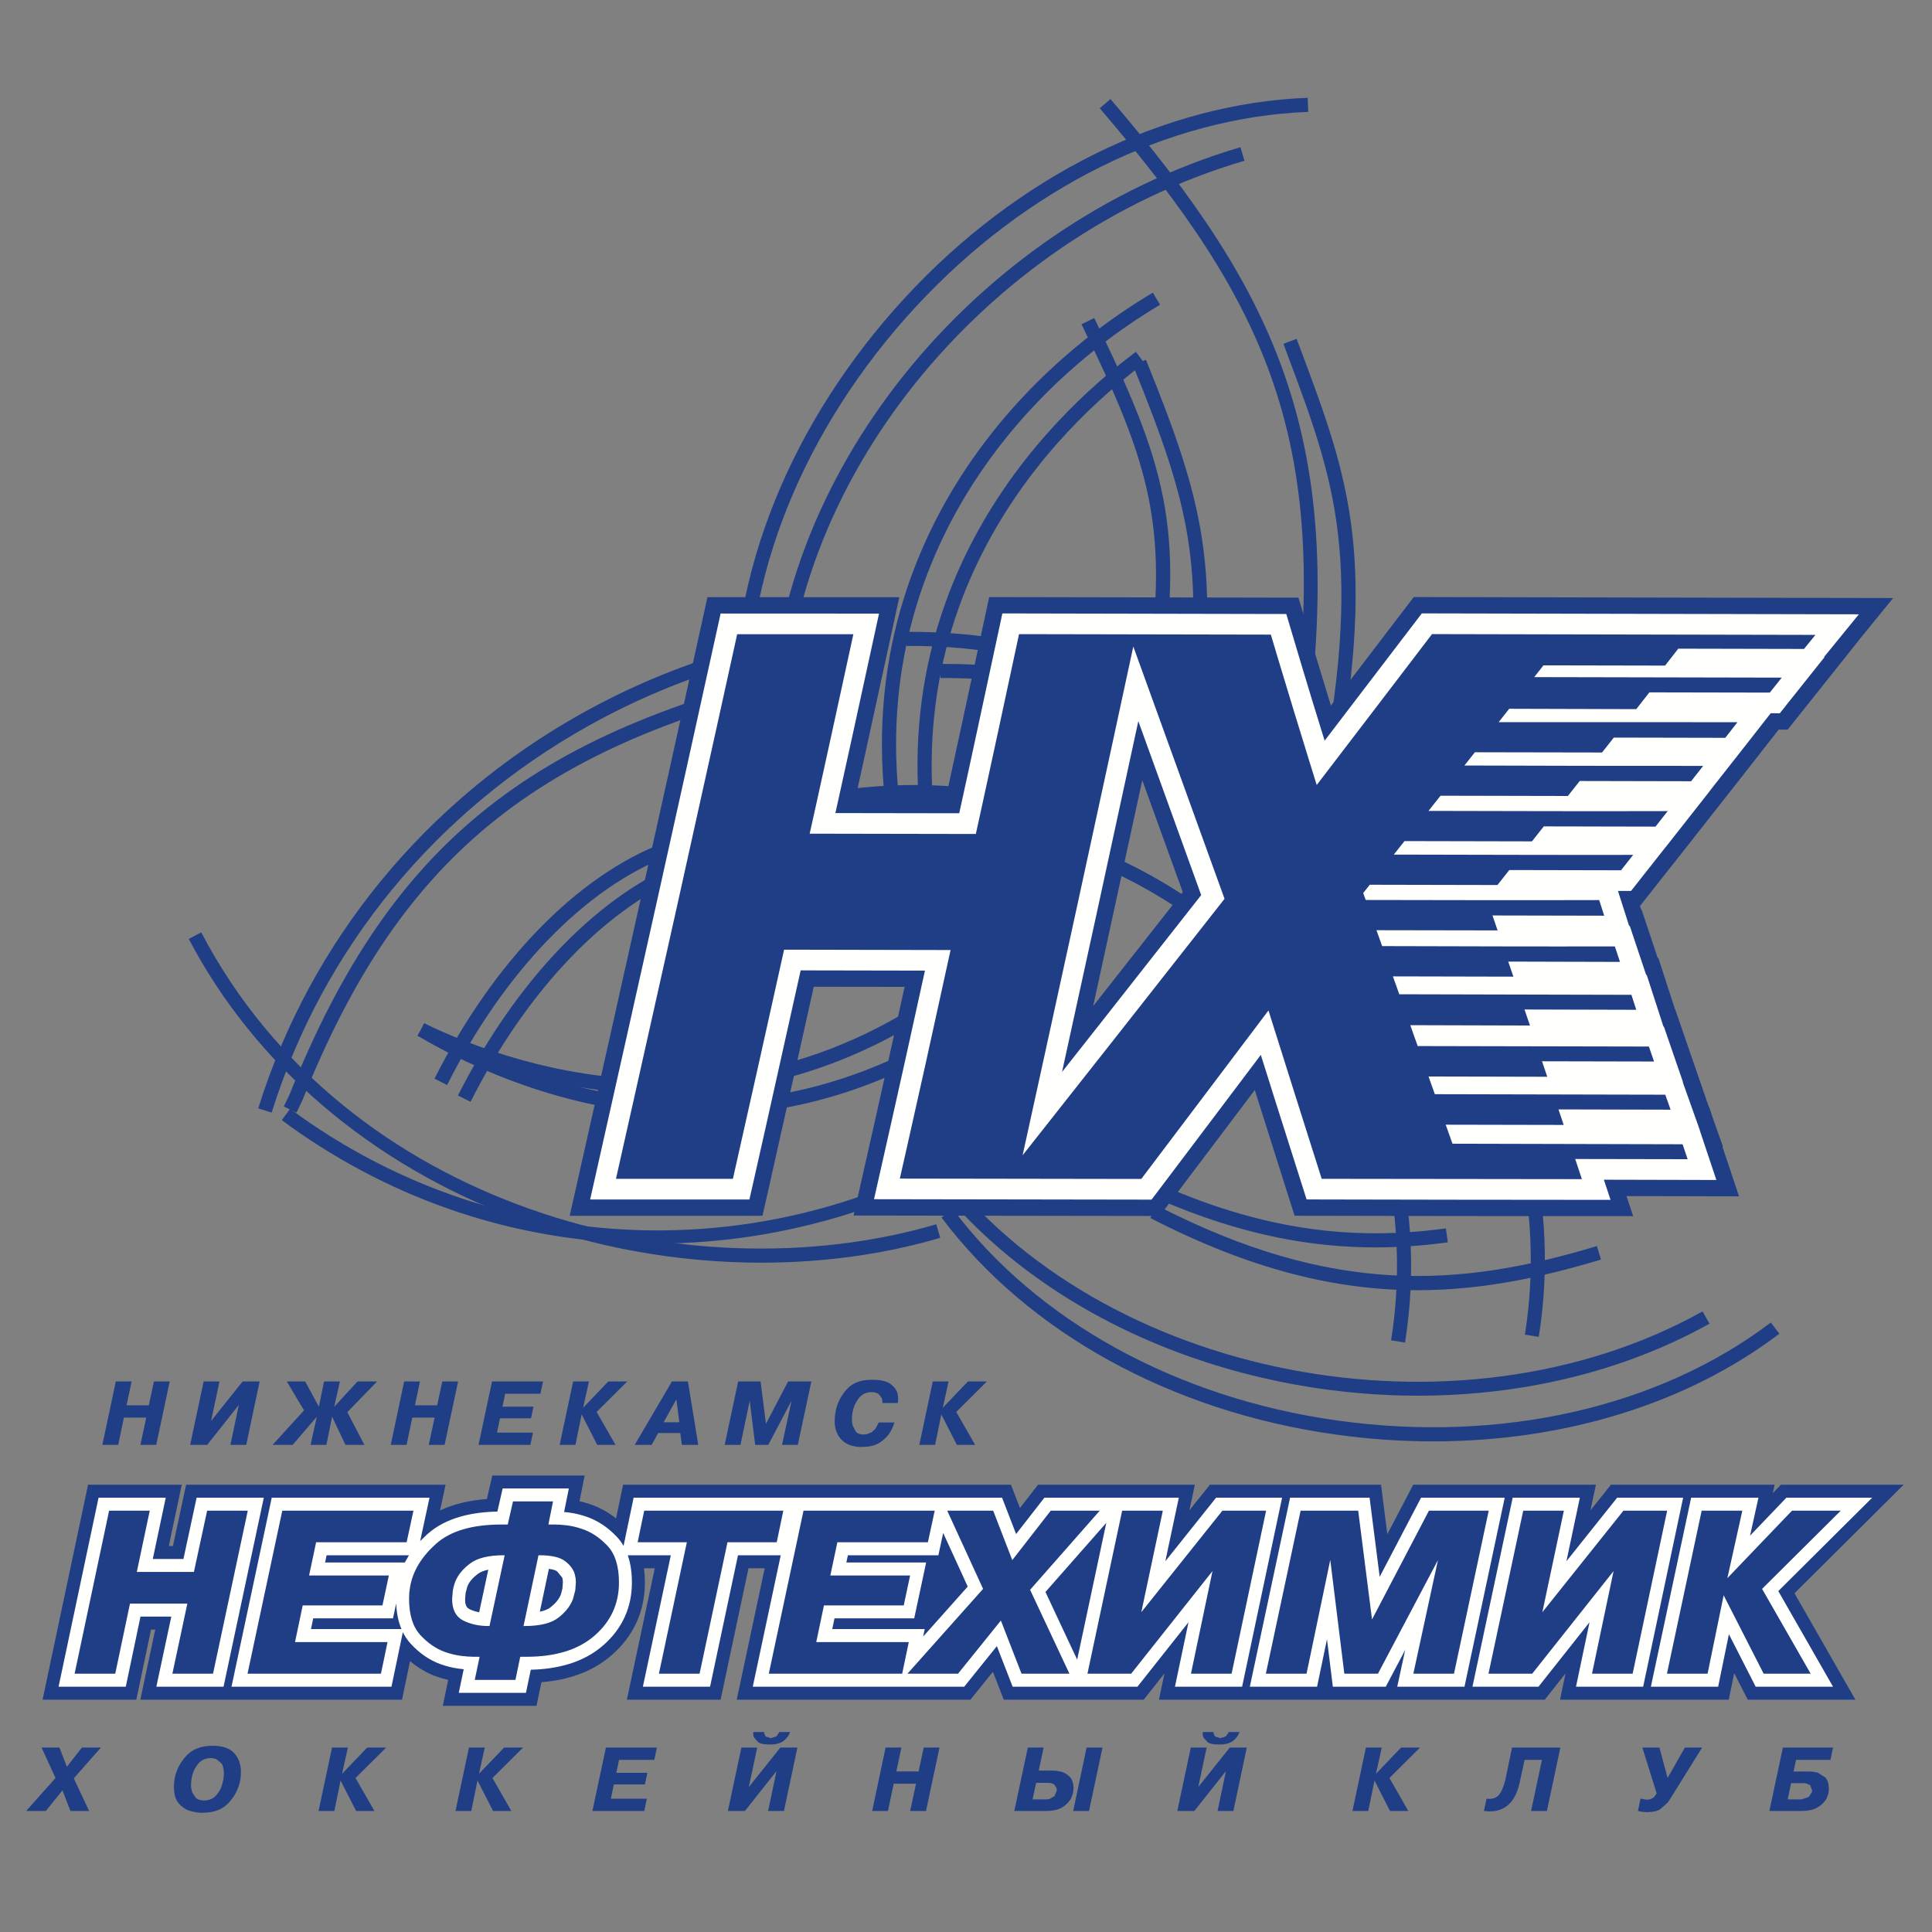 <?xml version="1.0" encoding="UTF-8"?>
<svg width="300px" height="300px" viewBox="0 0 300 300" version="1.1" xmlns="http://www.w3.org/2000/svg" xmlns:xlink="http://www.w3.org/1999/xlink">
    <rect x="0" y="0" width="300" height="300" fill="#808080" stroke="none"/>
    <!-- Generator: sketchtool 48.2 (47327) - http://www.bohemiancoding.com/sketch -->
    <title>9B25CA8E-6F81-4758-B2B7-4C1F46F6B1C6</title>
    <desc>Created with sketchtool.</desc>
    <defs></defs>
    <g id="Symbols" stroke="none" stroke-width="1" fill="none" fill-rule="evenodd">
        <g id="logo_team/Нефтехимик">
            <g id="Group" transform="translate(0, 13)">
                <path d="M101.632,180.116 C81.989,180.116 63.179,174.305 46.8,163.105 C45.842,162.458 44.847,161.747 43.753,160.932 L45.058,159.174 C46.126,159.974 47.1,160.663 48.026,161.3 C84.884,186.489 133.911,182.989 167.258,152.784 L168.732,154.411 C152.742,168.884 131.989,177.879 110.284,179.737 C107.379,179.984 104.495,180.116 101.632,180.116" id="Fill-221" fill="#1F3E85"></path>
                <path d="M42.184,159.763 L40.095,159.111 C48.189,133.147 66.032,111.368 90.332,97.784 C97.521,93.768 105.184,90.537 113.105,88.189 L113.726,90.284 C105.958,92.589 98.447,95.758 91.395,99.695 C67.589,113.005 50.111,134.337 42.184,159.763" id="Fill-222" fill="#1F3E85"></path>
                <path d="M46.042,159.768 L44.068,158.821 L44.963,156.958 C60.768,117.479 83.026,99.889 129.995,89.795 L130.458,91.926 C84.326,101.847 62.484,119.089 46.963,157.837 L46.042,159.768" id="Fill-223" fill="#1F3E85"></path>
                <path d="M118.237,183.068 C105.426,183.068 92.358,180.774 80.184,176.221 C57.632,167.8 39.563,152.368 29.311,132.795 L31.247,131.779 C53.658,174.558 106.874,188.421 145.379,177.105 L146,179.211 C137.211,181.789 127.795,183.068 118.237,183.068" id="Fill-224" fill="#1F3E85"></path>
                <path d="M69.421,155.479 L67.468,154.495 C76.632,136.337 89.611,122.989 103.074,117.863 L103.853,119.9 C90.889,124.842 78.342,137.805 69.421,155.479 M73.068,158.089 L71.111,157.105 C80.279,138.942 93.258,125.595 106.721,120.474 L107.5,122.511 C94.537,127.453 81.989,140.416 73.068,158.089" id="Fill-225" fill="#1F3E85"></path>
                <path d="M202.6,103.126 L200.432,102.811 C207.242,55.747 196.789,34.232 170.768,3.811 L172.432,2.379 C198.358,32.705 209.495,55.516 202.6,103.126" id="Fill-226" fill="#1F3E85"></path>
                <path d="M114.089,98.8 C113.142,76.347 122.789,52.437 140.553,33.2 C157.984,14.321 180.768,3.021 203.058,2.189 L203.142,4.374 C181.426,5.184 159.2,16.232 142.163,34.684 C124.789,53.495 115.353,76.837 116.274,98.716 L114.089,98.8" id="Fill-227" fill="#1F3E85"></path>
                <path d="M119.579,101.021 C119.511,61.332 150.9,22.142 192.616,9.858 L193.237,11.958 C152.421,23.974 121.7,62.263 121.768,101.016 L119.579,101.021" id="Fill-228" fill="#1F3E85"></path>
                <path d="M206.758,111.063 L204.605,110.637 C211.884,74.063 207.374,62 199.895,42.016 L199.295,40.384 L201.337,39.621 L201.953,41.247 C209.558,61.595 214.153,73.879 206.758,111.063" id="Fill-229" fill="#1F3E85"></path>
                <path d="M185.468,103.089 L183.311,102.742 C187.611,75.905 184.868,65.779 175.911,43.684 L177.942,42.868 C186.879,64.921 189.842,75.826 185.468,103.089" id="Fill-230" fill="#1F3E85"></path>
                <path d="M179.816,94.863 L177.658,94.484 C182.068,69.437 178.495,58.921 167.937,37.353 L169.905,36.384 C180.689,58.432 184.337,69.184 179.816,94.863" id="Fill-231" fill="#1F3E85"></path>
                <path d="M192.095,104.947 C174.505,95.753 161.563,92.221 146.021,92.279 L146.016,90.089 L146.505,90.089 C159.721,90.089 171.074,92.658 184.884,98.974 C168.279,90.516 155.758,87.226 140.758,87.3 L140.747,85.111 L141.242,85.111 C156.984,85.111 170.089,88.753 187.842,98.032 L186.868,99.889 C188.895,100.853 190.968,101.889 193.105,103.011 L192.095,104.947" id="Fill-232" fill="#1F3E85"></path>
                <path d="M139.837,124.411 C128.447,80.547 152.605,48.142 179.016,32.442 L180.132,34.326 C154.405,49.621 130.868,81.174 141.958,123.858 L139.837,124.411 Z M145.432,128.111 C132.984,80.195 162.932,51.674 176.384,41.632 L177.695,43.389 C164.595,53.163 135.437,80.932 147.547,127.558 L145.432,128.111 Z" id="Fill-233" fill="#1F3E85"></path>
                <path d="M222.547,210.816 C217.532,210.816 212.432,210.463 207.3,209.742 C181.853,206.174 159.584,193.895 146.195,176.053 L147.947,174.737 C160.984,192.121 182.732,204.084 207.605,207.568 C232.963,211.132 257.516,205.584 274.968,192.363 L276.295,194.105 C261.921,204.995 242.9,210.816 222.547,210.816" id="Fill-234" fill="#1F3E85"></path>
                <path d="M213.595,180.695 C200.016,180.695 186.842,177.1 172.174,169.537 L173.179,167.589 C191.416,176.995 207.237,180.121 224.511,177.742 L224.816,179.905 C221.021,180.432 217.295,180.695 213.595,180.695 M220.105,187.342 C207.626,187.342 194.353,184.237 178.626,176.132 L179.637,174.184 C206.953,188.274 226.711,186.895 247.968,180.489 L248.6,182.584 C239.068,185.458 229.826,187.342 220.105,187.342" id="Fill-235" fill="#1F3E85"></path>
                <path d="M220.195,203.721 C190.611,203.721 160.705,191.237 143.942,168.889 L145.695,167.574 C170.837,201.095 226.3,211.868 264.374,190.632 L265.447,192.542 C251.847,200.121 236.063,203.721 220.195,203.721" id="Fill-236" fill="#1F3E85"></path>
                <path d="M108.405,160.253 C88.942,160.253 73.063,152.705 64.816,147.816 L65.932,145.932 C79.989,154.274 116.826,170.526 155.226,141.442 L156.553,143.184 C139.632,156 123.011,160.253 108.405,160.253" id="Fill-237" fill="#1F3E85"></path>
                <path d="M102.963,156.868 C86.384,156.868 72.558,151.574 64.895,147.858 L65.853,145.889 C80.558,153.016 118.626,166.132 154.453,133.926 L155.921,135.558 C137.774,151.863 119.079,156.868 102.963,156.868" id="Fill-238" fill="#1F3E85"></path>
                <path d="M165.226,114.774 C154.605,111.284 143.353,110.258 131.795,111.742 L131.516,109.568 C143.4,108.047 154.974,109.1 165.905,112.695 L165.226,114.774 Z M196.126,138.911 C173.284,116.226 148.289,114.047 131.342,116.226 L131.063,114.053 C148.495,111.821 174.195,114.047 197.663,137.358 L196.126,138.911 Z" id="Fill-239" fill="#1F3E85"></path>
                <path d="M238.937,194.589 L236.784,194.242 C238.547,183.205 237.768,171.932 234.474,160.747 L236.574,160.126 C239.963,171.626 240.758,183.226 238.937,194.589 M218.174,195.474 L216.011,195.126 C217.774,184.089 217,172.816 213.705,161.632 L215.8,161.016 C219.189,172.511 219.984,184.105 218.174,195.474" id="Fill-240" fill="#1F3E85"></path>
                <path d="M169.747,143.221 C174.389,137.326 179.021,131.426 183.658,125.526 C181.558,119.737 179.463,113.942 177.374,108.153 C174.842,119.842 172.3,131.526 169.747,143.221 M132.884,110.721 C137.363,110.726 143.005,110.742 146.905,110.747 C147.7,107.126 148.484,103.495 149.263,99.868 L153.6,79.716 L201.626,79.805 L202.842,83.9 C204.005,87.821 205.179,91.726 206.374,95.632 L206.663,96.563 C207.353,95.658 208.042,94.753 208.732,93.847 L219.526,79.711 L293.968,79.863 L288.558,86.505 L288.574,86.505 L281.158,95.811 L279.311,98.132 L277.579,100.3 L276.184,100.295 L274.321,102.679 L272.426,105.105 L270.811,107.168 L270.816,107.168 L263.474,116.5 L261.579,118.911 L259.847,121.111 L259.837,121.111 L254.653,127.684 L254.816,128.2 L254.889,128.2 L256.2,132.137 C256.468,132.942 256.737,133.742 257.005,134.542 L257.4,135.737 L257.505,135.737 L258.789,139.7 C259.042,140.468 259.295,141.253 259.542,142.021 L260.105,143.763 L260.137,143.763 L261.468,147.632 C261.737,148.4 262,149.184 262.268,149.958 L264.905,157.589 L264.895,157.589 L265.374,158.942 L265.416,158.942 L266.026,160.779 L267.553,165.068 L267.463,165.068 L267.5,165.184 L270.037,172.768 L252.563,172.726 L253.6,175.842 L245.632,175.842 C232.163,175.842 218.689,175.816 205.221,175.784 L201.026,175.779 L199.758,171.789 C198.368,167.432 196.984,163.063 195.611,158.7 L194.842,156.253 C190.495,162.021 186.153,167.789 181.795,173.542 L180.063,175.816 L132.542,175.747 L134.126,168.742 C135.468,162.826 136.795,156.905 138.105,150.984 C138.895,147.405 139.684,143.826 140.468,140.242 C135.968,140.242 130.279,140.226 126.358,140.221 C125.379,144.621 124.4,149.016 123.421,153.416 C122.095,159.379 120.753,165.347 119.411,171.311 L118.395,175.784 L95.647,175.784 L88.463,175.789 L90.042,168.779 C93.211,154.679 96.374,140.563 99.521,126.442 C102.658,112.384 105.768,98.316 108.858,84.247 L109.853,79.726 L114.474,79.726 L132.511,79.737 L139.642,79.737 L138.126,86.711 C136.995,91.889 135.868,97.063 134.742,102.247 C134.126,105.074 133.511,107.895 132.884,110.721" id="Fill-241" fill="#1F3E85"></path>
                <path d="M164.268,154.816 C166.458,152.037 168.647,149.263 170.832,146.484 C176.195,139.674 181.547,132.858 186.9,126.047 C184.611,119.732 182.326,113.416 180.047,107.095 C178.926,103.984 177.805,100.874 176.679,97.768 C174.474,107.989 172.258,118.216 170.032,128.437 C168.116,137.232 166.195,146.026 164.268,154.816 M129.305,113.584 C134.684,113.595 144.7,113.616 149.216,113.621 C150.179,109.242 151.132,104.858 152.074,100.474 L155.916,82.589 L199.479,82.674 L200.089,84.721 C201.253,88.642 202.432,92.563 203.632,96.468 C204.268,98.563 204.911,100.647 205.553,102.737 C207.379,100.353 209.195,97.974 211.016,95.589 L220.942,82.589 L287.932,82.721 L282.526,89.363 L282.621,89.368 L278.916,94.016 L277.063,96.337 L276.195,97.421 L274.784,97.421 L272.058,100.911 L270.163,103.332 L269.295,104.437 L269.279,104.437 L264.874,110.058 L264.889,110.058 L261.216,114.726 L259.321,117.132 L258.453,118.232 L258.442,118.232 L255.847,121.526 L253.963,123.916 L253.1,125.016 L250.774,125.011 L251.058,125.884 C251.316,126.695 251.574,127.505 251.832,128.311 L252.721,131.079 L252.816,131.079 L253.474,133.047 C253.742,133.847 254.011,134.653 254.279,135.453 L255.332,138.6 L255.416,138.6 L256.058,140.584 C256.305,141.358 256.558,142.137 256.811,142.911 L258.016,146.632 L258.084,146.632 L258.753,148.568 C259.016,149.342 259.284,150.116 259.553,150.895 L260.868,154.711 L260.826,154.711 L261.289,156.021 C261.563,156.795 261.842,157.574 262.116,158.347 L263.479,162.189 L263.474,162.189 L264,163.768 C264.258,164.542 264.516,165.321 264.774,166.095 L266.042,169.884 L248.579,169.853 L249.616,172.968 L245.632,172.968 C232.163,172.968 218.695,172.947 205.226,172.916 L203.132,172.911 L202.495,170.916 C201.105,166.563 199.726,162.2 198.347,157.837 L195.905,150.079 C190.437,157.321 184.984,164.574 179.505,171.805 L178.637,172.947 L136.132,172.879 L136.926,169.374 C138.268,163.453 139.595,157.532 140.905,151.605 C141.958,146.863 143,142.126 144.037,137.384 C138.653,137.374 128.584,137.353 124.058,137.342 C122.911,142.495 121.763,147.642 120.616,152.795 C119.289,158.758 117.953,164.716 116.605,170.679 L116.1,172.916 L113.805,172.916 L95.653,172.921 L92.053,172.921 L92.842,169.416 C96.016,155.305 99.179,141.189 102.321,127.074 C105.458,113.005 108.574,98.937 111.663,84.863 L112.163,82.605 L114.474,82.605 L132.511,82.611 L136.079,82.611 L135.316,86.095 C134.189,91.274 133.058,96.453 131.932,101.632 C131.068,105.621 130.189,109.6 129.305,113.584" id="Fill-242" fill="#FFFFFE"></path>
                <path d="M176.758,98.984 C174.637,108.826 172.505,118.668 170.363,128.505 C168.553,136.826 166.732,145.142 164.911,153.458 C166.8,151.063 168.684,148.668 170.574,146.274 C175.895,139.511 181.211,132.753 186.521,125.989 C184.253,119.732 181.989,113.474 179.732,107.205 L176.758,98.984 Z M163.632,156.168 L163.942,154.742 C165.868,145.953 167.789,137.163 169.705,128.368 C171.932,118.142 174.147,107.921 176.353,97.7 L176.6,96.558 L180.363,106.979 C182.642,113.3 184.926,119.621 187.221,125.937 L187.279,126.105 L187.168,126.253 C181.816,133.068 176.458,139.879 171.1,146.689 C168.916,149.468 166.726,152.247 164.537,155.021 L163.632,156.168 Z M203.379,172.574 L205.226,172.579 C218.695,172.611 232.163,172.637 245.637,172.637 L249.153,172.637 L248.116,169.511 L265.584,169.547 L263.011,161.853 L260.347,154.368 L260.4,154.368 L257.842,146.968 L257.7,146.737 L255.163,138.932 L255.016,138.705 L252.579,131.421 L252.479,131.421 L250.316,124.674 L252.937,124.674 L253.7,123.705 L253.716,123.716 C253.837,123.537 254.147,123.142 254.911,122.174 L259.647,116.168 C260.526,115.058 260.837,114.663 260.963,114.526 L260.958,114.516 L265.495,108.721 C265.979,108.105 266.474,107.474 266.474,107.474 L269.9,103.132 C269.921,103.095 270.384,102.511 270.847,101.911 C271.458,101.132 271.695,100.832 271.8,100.711 L271.795,100.7 L274.621,97.084 L276.037,97.084 L276.8,96.132 C276.826,96.105 277.279,95.532 277.726,94.968 C278.326,94.216 278.553,93.932 278.658,93.811 L278.653,93.805 L281.926,89.695 L281.826,89.695 L287.232,83.053 L221.111,82.921 L205.432,103.458 L205.237,102.832 C204.595,100.747 203.947,98.658 203.311,96.574 C202.111,92.658 200.932,88.737 199.768,84.816 L199.232,83.005 L156.189,82.921 L152.405,100.547 C151.463,104.932 150.511,109.316 149.547,113.7 L149.489,113.958 L128.889,113.921 L128.979,113.505 C129.863,109.532 130.742,105.553 131.611,101.558 L135.663,82.953 L112.432,82.937 L111.995,84.937 C108.9,99.032 105.758,113.237 102.653,127.142 C99.505,141.263 96.347,155.374 93.174,169.489 L92.479,172.579 L115.837,172.579 L116.279,170.6 C117.626,164.642 118.963,158.684 120.289,152.726 L123.789,137 L144.458,137.047 L144.368,137.453 C143.332,142.2 142.289,146.937 141.232,151.674 C139.926,157.6 138.595,163.526 137.258,169.447 L136.558,172.542 L178.474,172.611 L179.237,171.6 C182.695,167.042 186.137,162.474 189.579,157.905 C191.6,155.226 193.616,152.553 195.637,149.879 L196.032,149.353 L198.668,157.742 C200.047,162.095 201.426,166.458 202.816,170.816 L203.379,172.574 Z M250.084,173.311 L245.637,173.311 C232.163,173.305 218.695,173.284 205.226,173.253 L202.889,173.247 L202.179,171.016 C200.789,166.658 199.405,162.3 198.026,157.937 L195.779,150.8 C193.895,153.3 192,155.811 190.116,158.311 C186.674,162.879 183.226,167.447 179.774,172.011 L178.805,173.279 L178.642,173.279 L135.716,173.211 L136.6,169.3 C137.937,163.379 139.268,157.458 140.584,151.532 C141.6,146.926 142.616,142.321 143.626,137.716 L124.326,137.679 L120.942,152.868 C119.621,158.837 118.279,164.795 116.937,170.747 L116.368,173.253 L91.637,173.253 L92.516,169.347 C95.689,155.226 98.853,141.121 102,126.995 C105.1,113.084 108.242,98.884 111.342,84.789 L111.895,82.268 L136.495,82.279 L132.263,101.705 C131.426,105.558 130.579,109.4 129.721,113.253 L148.947,113.284 C149.889,108.995 150.826,104.7 151.747,100.4 L155.647,82.253 L199.732,82.342 L200.416,84.626 C201.579,88.547 202.747,92.463 203.947,96.379 C204.532,98.253 205.111,100.132 205.689,102.011 L220.779,82.247 L220.942,82.247 L288.642,82.389 L283.226,89.032 L283.316,89.032 L279.179,94.221 C279.158,94.253 278.705,94.821 278.253,95.384 C277.658,96.137 277.426,96.421 277.321,96.547 L277.326,96.553 L276.363,97.758 L274.953,97.753 L272.321,101.116 C272.3,101.147 271.842,101.737 271.379,102.326 C270.763,103.111 270.526,103.411 270.426,103.532 L270.426,103.537 L266.995,107.9 C266.974,107.926 266.495,108.537 266.021,109.137 L265.574,109.711 L265.584,109.711 L265.153,110.263 L261.484,114.932 C261.453,114.968 260.726,115.9 260.179,116.589 C259.574,117.353 259.574,117.353 259.563,117.374 L258.616,118.574 L258.605,118.574 L256.116,121.732 L255.437,122.589 C254.905,123.263 254.258,124.089 254.232,124.121 L253.263,125.347 L251.237,125.342 L252.963,130.753 L253.063,130.753 L255.574,138.268 L255.737,138.495 L258.268,146.311 L258.405,146.521 L261.342,155.053 L261.3,155.047 L263.963,162.526 L263.942,162.526 L266.516,170.226 L249.047,170.184 L250.084,173.311 Z" id="Fill-243" fill="#FFFFFE"></path>
                <path d="M176.063,88.605 C174.674,95.058 171.132,111.484 167.553,127.895 C164.326,142.732 161.074,157.568 159.432,165.037 C162.721,160.868 167.779,154.463 172.826,148.047 C180.774,137.958 188.721,127.832 189.768,126.505 C189.263,125.116 185.842,115.679 182.437,106.237 C179.932,99.295 177.416,92.347 176.063,88.605 Z M158.142,167.747 L158.458,166.326 C159.974,159.437 163.447,143.6 166.895,127.753 C170.568,110.9 174.205,94.032 175.516,87.963 L175.895,86.179 L176.295,87.279 C177.505,90.616 180.289,98.316 183.068,106.005 C186.753,116.226 190.463,126.453 190.463,126.453 L190.532,126.632 L190.416,126.774 C190.416,126.774 181.884,137.637 173.358,148.468 C167.826,155.5 162.274,162.526 159.053,166.6 L158.142,167.747 Z M205.479,169.711 C218.711,169.737 231.937,169.758 245.168,169.763 L244.126,166.632 L261.589,166.668 L261.037,165.016 L225.305,164.932 L224.011,161.3 L242.337,161.342 L241.532,158.932 L258.932,158.974 L258.342,157.316 L222.563,157.237 L221.347,153.826 L239.795,153.858 L238.979,151.458 L256.363,151.489 L255.8,149.837 L219.9,149.768 L218.516,145.858 L237.1,145.905 L236.253,143.421 L253.621,143.458 L253.079,141.805 L217.042,141.726 L215.811,138.274 L234.532,138.311 L233.716,135.984 L251.089,136.021 L250.511,134.295 C240.9,134.316 231.179,134.289 221.779,134.268 L214.379,134.253 L213.263,131.1 L232.079,131.142 L231.279,128.811 L248.642,128.853 L248.074,127.1 C237.147,127.132 226.079,127.111 215.363,127.089 L211.826,127.084 L211.295,125.6 L212.532,124.047 L232.358,124.089 L234.2,121.763 L251.542,121.805 L252.895,120.084 C243.668,120.095 234.405,120.074 225.426,120.058 L215.726,120.032 L217.921,117.268 L237.721,117.305 L239.558,114.979 L256.905,115.021 L258.263,113.284 C248.174,113.305 238.037,113.284 228.216,113.268 L221.121,113.253 L223.516,110.221 L243.3,110.263 L245.137,107.937 L262.426,107.974 L263.779,106.258 C253.689,106.268 243.526,106.253 233.689,106.221 L226.695,106.2 L228.858,103.474 L248.6,103.516 L250.432,101.2 L267.737,101.226 L269.105,99.474 L232.021,99.463 L234.184,96.726 L253.911,96.774 L255.947,94.174 L274.658,94.211 L275.974,92.558 L237.537,92.474 L239.505,89.979 L258.384,90.021 L260.432,87.389 L260.605,87.389 L279.963,87.426 L281.2,85.916 L222.526,85.8 L213.568,97.537 C209.153,103.311 204.721,109.105 204.721,109.105 L204.326,109.621 L204.142,109 C204.142,109 202.337,103.205 200.558,97.411 C199,92.305 197.432,87.047 197.079,85.874 L158.511,85.8 L155.216,101.147 C153.553,108.863 151.858,116.574 151.858,116.574 L151.795,116.837 L125.305,116.784 L125.4,116.374 C125.4,116.374 127.121,108.663 128.8,100.953 C130.253,94.279 131.721,87.521 132.095,85.816 L114.737,85.811 C114.189,88.321 109.821,108.216 105.458,127.768 C101.137,147.121 96.747,166.663 96.063,169.711 L113.532,169.711 C113.884,168.163 115.711,160.058 117.484,152.095 L121.489,134.126 L148.026,134.184 L147.932,134.589 C147.932,134.589 145.995,143.453 144.042,152.3 C142.326,160.026 140.568,167.826 140.147,169.674 L177.053,169.732 C180.489,165.189 183.932,160.621 187.384,156.047 C190.484,151.926 193.6,147.805 196.705,143.7 L197.1,143.184 L201.411,156.874 C203.242,162.679 205.089,168.489 205.479,169.711 Z M246.095,170.432 L245.632,170.432 C232.163,170.432 218.7,170.411 205.232,170.379 L204.984,170.379 L204.916,170.147 C204.916,170.147 202.832,163.611 200.768,157.074 L196.842,144.626 C193.868,148.563 190.895,152.511 187.921,156.458 C184.437,161.074 180.958,165.684 177.484,170.279 L177.384,170.405 L177.211,170.405 L139.305,170.347 L139.4,169.937 C139.4,169.937 141.432,161 143.389,152.153 C145.089,144.426 146.789,136.684 147.184,134.853 L122.026,134.8 L118.137,152.242 C116.168,161.089 114.137,170.121 114.137,170.121 L114.068,170.379 L95.221,170.379 L95.316,169.974 C95.316,169.974 100.105,148.684 104.805,127.621 C109.437,106.805 114.1,85.621 114.147,85.411 L114.205,85.142 L132.926,85.147 L132.837,85.558 C132.837,85.558 131.137,93.384 129.458,101.095 C128.005,107.758 126.521,114.426 126.137,116.116 L151.253,116.163 C151.563,114.747 153.074,107.879 154.558,101.005 L157.968,85.126 L197.589,85.205 L197.658,85.447 C197.658,85.447 199.437,91.432 201.205,97.216 C202.632,101.874 204.074,106.537 204.589,108.179 C205.768,106.637 209.411,101.874 213.037,97.132 L222.195,85.126 L222.363,85.126 L282.605,85.247 L280.279,88.1 L280.126,88.1 L260.763,88.058 L258.716,90.689 L239.832,90.647 L238.921,91.805 L277.368,91.889 L274.979,94.884 L256.274,94.847 L254.237,97.447 L234.511,97.4 L233.411,98.795 L270.484,98.805 L268.063,101.9 L250.753,101.863 L248.926,104.184 L229.179,104.147 L228.084,105.537 L233.695,105.547 C243.753,105.579 254.153,105.6 264.468,105.589 L265.153,105.589 L262.753,108.653 L245.463,108.611 L243.621,110.932 L223.842,110.895 L222.505,112.579 L228.216,112.6 C238.263,112.616 248.647,112.637 258.963,112.611 L259.647,112.611 L257.232,115.695 L239.884,115.653 L238.047,117.979 L218.247,117.937 L217.116,119.363 L225.432,119.379 C234.632,119.411 244.147,119.426 253.595,119.411 L254.284,119.411 L251.868,122.479 L234.526,122.432 L232.684,124.758 L212.858,124.721 L212.058,125.726 L212.295,126.411 L215.363,126.421 C226.158,126.437 237.311,126.463 248.321,126.426 L248.568,126.426 L249.563,129.526 L232.221,129.489 L233.016,131.816 L214.216,131.779 L214.853,133.579 L221.784,133.595 C231.263,133.616 241.079,133.647 250.753,133.621 L250.989,133.621 L252.016,136.695 L234.658,136.658 L235.468,138.984 L216.768,138.947 L217.521,141.053 L253.574,141.137 L254.537,144.132 L237.189,144.095 L238.042,146.584 L219.468,146.532 L220.379,149.095 L256.274,149.163 L257.311,152.168 L239.916,152.132 L240.726,154.532 L222.295,154.495 L223.032,156.568 L258.816,156.647 L259.884,159.647 L242.458,159.605 L243.279,162.016 L224.968,161.974 L225.774,164.263 L261.516,164.347 L262.516,167.342 L245.063,167.305 L246.095,170.432 Z" id="Fill-244" fill="#FFFFFE"></path>
                <path d="M175.979,87.389 C174.811,92.821 171.037,110.337 167.226,127.826 C163.779,143.674 160.3,159.516 158.789,166.395 C162.005,162.321 167.558,155.295 173.095,148.258 C181.616,137.426 190.147,126.568 190.147,126.568 C190.147,126.568 186.437,116.342 182.753,106.121 C179.979,98.432 177.189,90.732 175.979,87.389 M114.468,85.479 L132.511,85.484 C132.511,85.484 130.805,93.311 129.126,101.021 C127.453,108.737 125.726,116.453 125.726,116.453 L151.526,116.5 C151.526,116.5 153.226,108.789 154.884,101.074 L158.237,85.468 L197.337,85.542 C197.337,85.542 199.111,91.526 200.884,97.311 C202.658,103.105 204.458,108.895 204.458,108.895 C204.458,108.895 208.895,103.111 213.3,97.337 L222.363,85.463 L281.9,85.584 L280.126,87.768 L260.6,87.726 L258.553,90.353 L239.668,90.316 L238.232,92.142 L276.668,92.221 L274.816,94.547 L256.116,94.511 L254.074,97.116 L234.347,97.058 L232.716,99.132 L269.795,99.142 L267.9,101.568 L250.589,101.532 L248.768,103.847 L229.021,103.811 L227.495,105.742 L227.395,105.868 C239.826,105.9 252.053,105.942 264.468,105.926 L262.595,108.311 L245.3,108.274 L243.458,110.6 L223.684,110.558 L221.816,112.916 C234.284,112.942 246.505,112.984 258.958,112.947 L257.063,115.358 L239.716,115.321 L237.879,117.647 L218.089,117.605 L216.426,119.7 C228.9,119.721 241.132,119.768 253.595,119.747 L251.711,122.137 L234.363,122.1 L232.526,124.426 L212.695,124.384 L211.679,125.668 L212.063,126.747 C224.174,126.768 236.211,126.8 248.321,126.763 L249.1,129.189 L231.753,129.153 L232.547,131.474 L213.737,131.442 L214.621,133.911 C226.689,133.942 238.684,133.984 250.753,133.958 L251.553,136.363 L234.195,136.316 L235,138.653 L216.289,138.611 L217.279,141.389 L253.326,141.474 L254.079,143.8 L236.721,143.753 L237.574,146.242 L218.989,146.189 L219.589,147.884 L220.142,149.432 L256.037,149.505 L256.842,151.832 L239.447,151.795 L240.258,154.2 L221.821,154.158 L222.8,156.905 L258.584,156.984 L259.411,159.311 L242,159.268 L242.811,161.679 L224.489,161.642 L225.542,164.595 L261.274,164.679 L262.053,167 L244.595,166.968 L245.637,170.095 C232.168,170.089 218.7,170.068 205.232,170.047 C205.232,170.047 203.153,163.505 201.089,156.974 L196.968,143.905 C190.389,152.6 183.8,161.379 177.216,170.068 L139.726,170.011 C139.726,170.011 141.753,161.074 143.716,152.226 C145.668,143.384 147.605,134.521 147.605,134.521 L121.753,134.468 C121.753,134.468 119.784,143.321 117.816,152.174 C115.842,161.016 113.805,170.047 113.805,170.047 L95.647,170.047 C95.647,170.047 100.432,148.763 105.132,127.7 C109.821,106.637 114.468,85.479 114.468,85.479" id="Fill-245" fill="#1F3E85"></path>
                <path d="M260.968,217.547 L275.563,217.547 L275.274,218.863 L276.537,217.547 L295.6,217.547 L278.647,234.4 L288.105,250.926 L271.384,250.926 L269.284,246.805 L268.442,250.926 L242.242,250.926 L243.095,246.853 L239.868,250.926 L179.963,250.926 L180.816,246.853 L177.595,250.926 L155.863,250.926 L154.179,246.595 L150.684,250.926 L114.4,250.926 L118.742,230.521 L116.226,230.521 L111.895,250.926 L97.342,250.926 L101.674,230.521 L100,230.521 C100.095,231.253 100.137,231.989 100.137,232.737 C100.137,237.211 98.363,241.063 94.984,244.005 C91.905,246.7 88.053,247.895 84.079,248.205 L83.305,251.879 L68.758,251.879 L69.6,247.858 C68.974,247.711 68.353,247.526 67.742,247.316 L67.711,247.305 C66.216,246.768 64.868,245.947 63.674,244.932 L62.426,250.926 L21.789,250.926 L24.105,240.037 L23.453,240.037 L21.168,250.926 L6.611,250.926 L13.674,217.547 L28.226,217.547 L26.211,227.068 L26.853,227.068 L28.9,217.547 L69.189,217.547 L68.332,221.542 C70.584,220.474 73.095,219.953 75.605,219.774 L76.447,216.116 L90.784,216.116 L89.984,220.111 C90.553,220.242 91.111,220.4 91.663,220.584 C93.137,221.084 94.468,221.832 95.658,222.784 L96.753,217.547 L156.979,217.547 L158.379,221.158 L161.184,217.547 L185.537,217.547 L184.689,221.526 L187.868,217.547 L214.447,217.547 L215.421,225.232 L219.442,217.547 L247.811,217.547 L246.968,221.526 L250.142,217.547 L260.968,217.547" id="Fill-246" fill="#1F3E85"></path>
                <path d="M83.826,237.263 C84.458,237.132 85.058,236.921 85.474,236.589 C86.142,236.068 86.784,235.4 87.084,234.595 L87.095,234.568 L87.105,234.542 L87.332,233.679 L87.405,232.663 L87.379,232.305 L87.316,232.016 L87.305,231.979 L86.521,231.011 C86.253,230.8 85.753,230.679 85.232,230.611 L83.826,237.263 Z M74.405,237.353 L75.821,230.737 C75.2,230.868 74.616,231.079 74.189,231.4 C73.532,231.9 72.863,232.558 72.568,233.347 L72.305,234.337 L72.221,235.289 C72.221,235.847 72.274,236.532 72.821,236.821 C73.316,237.084 73.853,237.253 74.405,237.353 Z M271.747,225.458 L277.395,219.558 L290.716,219.558 L276.132,234.063 L284.632,248.911 L272.621,248.911 L268.463,240.758 L266.795,248.911 L256.347,248.911 L262.6,219.558 L273.053,219.558 L271.747,225.458 Z M243.232,229.432 L251.111,219.558 L261.358,219.558 L255.147,248.911 L244.721,248.911 L246.821,238.905 L238.895,248.911 L228.642,248.911 L234.889,219.558 L245.321,219.558 L243.232,229.432 Z M206.053,241.532 L204.516,248.911 L194.074,248.911 L200.326,219.558 L212.668,219.558 L214.237,231.847 L220.663,219.558 L233.653,219.558 L227.405,248.911 L216.963,248.911 L218.2,243.189 L215.184,248.911 L206.963,248.911 L206.053,241.532 Z M21.816,238.021 L19.532,248.911 L9.095,248.911 L15.305,219.558 L25.737,219.558 L23.726,229.079 L28.484,229.079 L30.532,219.558 L40.963,219.558 L34.711,248.911 L24.279,248.911 L26.6,238.021 L21.816,238.021 Z M62.853,229.626 L63.5,228.505 L50.716,228.505 L50.479,229.626 L62.853,229.626 Z M61.521,235.963 L61.021,238.295 L48.637,238.295 L48.289,239.963 L62.337,239.963 C61.811,238.711 61.574,237.337 61.521,235.963 Z M146.458,225.037 L145.711,228.505 L131.658,228.505 L131.421,229.626 L143.811,229.626 L141.958,238.295 L129.579,238.295 L129.232,239.963 L143.589,239.963 L143.347,241.126 L150.268,233.363 L146.458,225.037 Z M171.784,223.468 L162.337,234.2 L167.263,244.711 L171.784,223.468 Z M172.616,219.558 L183.047,219.558 L180.953,229.432 L188.837,219.558 L199.084,219.558 L192.874,248.911 L182.447,248.911 L184.547,238.905 L176.621,248.911 L157.242,248.911 L154.795,242.611 L149.721,248.911 L116.889,248.911 L121.232,228.505 L114.595,228.505 L110.258,248.911 L99.826,248.911 L104.163,228.505 L97.484,228.505 C97.953,229.847 98.121,231.305 98.121,232.732 C98.121,236.632 96.595,239.926 93.663,242.489 C90.537,245.221 86.474,246.179 82.421,246.274 L81.668,249.863 L71.237,249.863 L72.005,246.195 L71.279,246.111 C70.3,245.984 69.337,245.742 68.4,245.411 C66.6,244.763 65.063,243.637 63.774,242.237 C63.274,241.689 62.868,241.084 62.553,240.442 L60.789,248.911 L35.947,248.911 L42.195,219.558 L66.695,219.558 L65.242,226.3 L66.358,225.226 C69.3,222.595 73.384,221.795 77.232,221.716 L78.053,218.126 L88.326,218.126 L87.595,221.784 L88.295,221.858 C89.226,221.974 90.137,222.195 91.016,222.495 C92.863,223.116 94.442,224.221 95.779,225.632 C96.195,226.068 96.542,226.547 96.826,227.053 L98.389,219.558 L155.6,219.558 L157.779,225.205 L162.174,219.558 L172.616,219.558 Z" id="Fill-247" fill="#FFFFFE"></path>
                <path d="M268.226,232.053 L278.258,221.579 L285.832,221.579 L273.616,233.721 L281.158,246.889 L273.858,246.889 L267.647,234.716 L265.153,246.889 L258.842,246.889 L264.232,221.579 L270.547,221.579 L268.226,232.053 Z M239.495,237.342 L252.084,221.579 L258.874,221.579 L253.516,246.889 L247.205,246.889 L250.553,230.958 L237.921,246.889 L231.132,246.889 L236.526,221.579 L242.837,221.579 L239.495,237.342 Z M208.747,246.889 L206.563,229.221 L202.879,246.889 L196.563,246.889 L201.958,221.579 L210.9,221.579 L213.047,238.468 L221.884,221.579 L231.168,221.579 L225.774,246.889 L219.463,246.889 L223.284,229.253 L213.968,246.889 L208.747,246.889 Z M177.221,237.342 L189.811,221.579 L196.6,221.579 L191.242,246.889 L184.932,246.889 L188.274,230.958 L175.647,246.889 L168.858,246.889 L174.247,221.579 L180.563,221.579 L177.221,237.342 Z M155.416,238.637 L148.763,246.889 L140.911,246.889 L152.653,233.721 L147.084,221.579 L154.221,221.579 L157.189,229.253 L163.158,221.579 L170.768,221.579 L159.953,233.863 L166.058,246.889 L158.621,246.889 L155.416,238.637 Z M128.932,231.642 L141.321,231.642 L140.332,236.284 L127.942,236.284 L126.747,241.984 L141.116,241.984 L140.089,246.889 L119.379,246.889 L124.768,221.579 L145.142,221.579 L144.084,226.484 L130.026,226.484 L128.932,231.642 Z M106.653,226.484 L99.011,226.484 L100.032,221.579 L121.632,221.579 L120.611,226.484 L112.963,226.484 L108.632,246.889 L102.316,246.889 L106.653,226.484 Z M81.295,239.489 L81.432,239.489 C83.847,239.489 85.611,239.053 86.726,238.179 C87.837,237.3 88.589,236.337 88.974,235.289 L89.332,233.921 L89.421,232.663 L89.384,232.089 L89.247,231.437 C89.047,230.711 88.547,230.032 87.763,229.426 C86.979,228.811 85.642,228.5 83.758,228.5 L83.616,228.5 L81.295,239.489 Z M76.011,239.489 L78.363,228.5 L78.226,228.5 C75.863,228.5 74.111,228.932 72.974,229.795 C71.837,230.658 71.074,231.611 70.684,232.626 C70.505,233.105 70.379,233.584 70.311,234.047 L70.205,235.289 C70.205,236.911 70.763,238.016 71.879,238.605 C72.995,239.189 74.326,239.489 75.874,239.489 L76.011,239.489 Z M73.721,247.853 L74.474,244.263 L73.516,244.263 C72.995,244.263 72.337,244.211 71.537,244.116 C70.742,244.005 69.921,243.811 69.084,243.516 C67.695,243.016 66.421,242.137 65.258,240.874 C64.1,239.605 63.521,237.742 63.521,235.253 L63.553,234.305 L63.689,233.347 C64.121,230.937 65.458,228.732 67.7,226.726 C69.942,224.721 73.337,223.726 77.884,223.726 L78.842,223.726 L79.658,220.137 L85.874,220.137 L85.153,223.726 L86.111,223.726 C86.653,223.726 87.305,223.774 88.053,223.858 C88.805,223.953 89.579,224.137 90.374,224.411 C91.811,224.884 93.121,225.758 94.316,227.021 C95.511,228.279 96.111,230.184 96.111,232.737 C96.111,236.032 94.853,238.774 92.337,240.968 C89.821,243.168 86.289,244.263 81.742,244.263 L80.784,244.263 L80.037,247.853 L73.721,247.853 Z M47.995,231.642 L60.379,231.642 L59.389,236.284 L47.005,236.284 L45.811,241.984 L60.174,241.984 L59.153,246.889 L38.437,246.889 L43.832,221.579 L64.2,221.579 L63.142,226.484 L49.084,226.484 L47.995,231.642 Z M20.184,236.011 L17.895,246.889 L11.584,246.889 L16.942,221.579 L23.253,221.579 L21.242,231.089 L30.111,231.089 L32.163,221.579 L38.474,221.579 L33.079,246.889 L26.768,246.889 L29.089,236.011 L20.184,236.011 Z" id="Fill-248" fill="#1F3E85"></path>
                <path d="M278.121,263.889 L277.589,266.405 L279.726,266.405 L280.832,266.058 L281.342,265.305 L281.379,265.163 L281.384,265.026 L281.079,264.189 L280.4,263.916 L280.147,263.895 L279.921,263.889 L278.121,263.889 Z M278.889,260.274 L278.505,262.079 L280.895,262.079 L281.495,262.105 L282.221,262.237 L283.432,263 C283.8,263.384 283.984,264.005 283.984,264.863 L283.905,265.516 L283.626,266.274 C283.368,266.763 282.932,267.211 282.311,267.605 C281.695,268.011 280.784,268.211 279.595,268.211 L274.747,268.211 L276.847,258.363 L284.637,258.363 L284.226,260.274 L278.889,260.274 Z M258.942,263.089 L261.621,258.363 L264.3,258.363 L259.432,266.189 L259.211,266.537 L258.953,266.895 L257.826,267.916 C257.358,268.226 256.721,268.379 255.916,268.379 L255.784,268.395 L255.2,268.358 L254.684,268.279 L254.511,268.242 L254.337,268.211 L254.737,266.305 L254.868,266.305 L255.189,266.374 L255.558,266.432 L255.695,266.437 L255.789,266.447 L256.074,266.426 L256.311,266.363 L256.816,266.089 L257.253,265.489 L255.026,258.363 L257.679,258.363 L258.942,263.089 Z M230.421,268.211 L230.832,266.305 L231.016,266.305 L231.1,266.316 L231.216,266.332 L231.295,266.332 C232.084,266.311 232.653,265.984 233.005,265.358 C233.363,264.732 233.632,263.963 233.816,263.063 L234.784,258.363 L242.295,258.363 L240.2,268.211 L237.742,268.211 L239.432,260.274 L236.737,260.274 L235.989,263.711 C235.658,265.268 235.1,266.416 234.321,267.153 C233.542,267.895 232.568,268.263 231.4,268.263 L231.268,268.279 L230.858,268.242 L230.432,268.211 L230.421,268.211 Z M213.653,262.437 L217.558,258.363 L220.5,258.363 L215.753,263.089 L218.684,268.211 L215.842,268.211 L213.432,263.479 L212.463,268.211 L210.005,268.211 L212.1,258.363 L214.558,258.363 L213.653,262.437 Z M186.9,255.947 L188.463,255.947 L188.442,256.047 L188.437,256.147 L188.684,256.653 L189.5,256.895 L190.337,256.637 L190.721,256.105 L190.753,256.032 L190.774,255.947 L192.474,255.947 C192.279,256.505 191.932,256.968 191.447,257.342 C190.953,257.7 190.258,257.884 189.368,257.884 L189.237,257.884 C188.447,257.884 187.879,257.774 187.537,257.547 L186.858,256.784 L186.774,256.474 L186.753,256.189 L186.753,256.063 L186.768,255.947 L186.9,255.947 Z M186.063,264.495 L190.958,258.363 L193.6,258.363 L191.516,268.211 L189.063,268.211 L190.363,262.016 L185.453,268.211 L182.811,268.211 L184.905,258.363 L187.363,258.363 L186.063,264.495 Z M168.858,258.363 L171.195,258.363 L169.1,268.211 L166.642,268.211 L168.726,258.363 L168.858,258.363 Z M160.884,263.842 L160.342,266.405 L162.437,266.405 L162.711,266.384 L162.995,266.332 L163.753,265.9 L164.095,265.026 L164.089,264.832 L164.058,264.626 L163.679,264.089 C163.479,263.926 163.137,263.842 162.653,263.842 L160.884,263.842 Z M162.053,258.363 L161.295,261.937 L163.326,261.937 L163.995,261.963 L164.8,262.105 C165.279,262.247 165.716,262.511 166.105,262.9 C166.5,263.295 166.695,263.921 166.695,264.779 L166.616,265.442 L166.326,266.232 C166.068,266.726 165.632,267.184 165.021,267.595 C164.405,268.005 163.505,268.211 162.316,268.211 L157.5,268.211 L159.6,258.363 L162.053,258.363 Z M138.774,263.979 L137.884,268.211 L135.432,268.211 L137.511,258.363 L139.968,258.363 L139.184,262.068 L142.637,262.068 L143.432,258.363 L145.884,258.363 L143.789,268.211 L141.332,268.211 L142.237,263.979 L138.774,263.979 Z M117.111,255.947 L118.679,255.947 L118.658,256.047 L118.653,256.147 L118.895,256.653 L119.716,256.895 L120.547,256.637 L120.932,256.105 L120.968,256.032 L120.989,255.947 L122.684,255.947 C122.489,256.505 122.147,256.968 121.658,257.342 C121.168,257.7 120.474,257.884 119.579,257.884 L119.447,257.884 C118.658,257.884 118.095,257.774 117.747,257.547 L117.074,256.784 L116.984,256.474 L116.963,256.189 L116.963,256.063 L116.979,255.947 L117.111,255.947 Z M116.274,264.495 L121.174,258.363 L123.816,258.363 L121.732,268.211 L119.274,268.211 L120.574,262.016 L115.668,268.211 L113.026,268.211 L115.121,258.363 L117.579,258.363 L116.274,264.495 Z M95.705,262.279 L100.521,262.279 L100.137,264.084 L95.321,264.084 L94.853,266.305 L100.442,266.305 L100.042,268.211 L91.989,268.211 L94.084,258.363 L102.005,258.363 L101.595,260.274 L96.126,260.274 L95.705,262.279 Z M74.374,262.437 L78.274,258.363 L81.221,258.363 L76.468,263.089 L79.405,268.211 L76.563,268.211 L74.147,263.479 L73.179,268.211 L70.726,268.211 L72.821,258.363 L75.274,258.363 L74.374,262.437 Z M53.111,262.437 L57.011,258.363 L59.958,258.363 L55.205,263.089 L58.142,268.211 L55.3,268.211 L52.884,263.479 L51.916,268.211 L49.463,268.211 L51.558,258.363 L54.016,258.363 L53.111,262.437 Z M31.663,266.579 C32.458,266.563 33.079,266.316 33.521,265.826 C33.963,265.347 34.279,264.811 34.463,264.226 L34.7,263.274 L34.768,262.479 C34.768,261.721 34.642,261.163 34.395,260.832 L33.574,260.142 L33.137,260.021 L32.753,259.995 C31.911,260.016 31.258,260.295 30.8,260.853 C30.342,261.395 30.026,261.995 29.858,262.653 L29.705,263.405 L29.658,264.095 L29.658,264.116 L29.679,264.589 L29.832,265.289 L30.4,266.168 C30.679,266.432 31.095,266.568 31.663,266.579 Z M31.411,268.495 L30.526,268.432 L29.368,268.168 C28.774,267.958 28.232,267.574 27.742,267.011 C27.253,266.447 27.005,265.589 27.005,264.426 L27.032,263.863 L27.1,263.289 C27.311,261.984 27.9,260.795 28.863,259.711 C29.826,258.632 31.189,258.084 32.953,258.084 L33.084,258.084 C34.568,258.084 35.663,258.463 36.363,259.226 C37.058,259.989 37.411,260.958 37.411,262.153 L37.389,262.689 L37.332,263.253 C37.126,264.563 36.553,265.753 35.605,266.842 C34.658,267.932 33.305,268.474 31.542,268.474 L31.411,268.495 Z M9.695,265.005 L7.111,268.211 L4.058,268.211 L8.621,263.089 L6.458,258.363 L9.232,258.363 L10.384,261.347 L12.711,258.363 L15.668,258.363 L11.463,263.142 L13.837,268.211 L10.942,268.211 L9.695,265.005 Z" id="Fill-249" fill="#1F3E85"></path>
                <path d="M146.395,205.595 L150.295,201.516 L153.242,201.516 L148.489,206.247 L151.421,211.363 L148.584,211.363 L146.168,206.632 L145.2,211.363 L142.747,211.363 L144.842,201.516 L147.295,201.516 L146.395,205.595 Z M136.574,207.884 L138.884,207.884 L138.637,208.6 L138.232,209.384 C137.884,209.963 137.374,210.484 136.684,210.958 C136,211.432 135.063,211.674 133.879,211.674 L133.747,211.684 C132.426,211.679 131.411,211.3 130.689,210.579 C129.968,209.842 129.605,208.868 129.605,207.632 L129.658,206.758 L129.821,205.853 C130.084,204.711 130.653,203.653 131.516,202.695 C132.384,201.732 133.653,201.253 135.326,201.253 L135.458,201.253 C136.784,201.253 137.732,201.474 138.305,201.921 C138.879,202.368 139.232,202.858 139.374,203.4 L139.447,203.811 L139.468,204.216 L139.453,204.547 L139.411,204.858 L136.995,204.858 L137.011,204.747 L137.011,204.621 L136.989,204.368 L136.932,204.105 L136.442,203.468 C136.195,203.274 135.811,203.174 135.284,203.168 C134.437,203.189 133.774,203.532 133.289,204.189 C132.805,204.847 132.5,205.579 132.368,206.358 L132.305,206.832 L132.284,207.295 L132.305,207.774 L132.395,208.337 L132.9,209.305 C133.147,209.595 133.537,209.753 134.063,209.758 L134.595,209.7 L135.326,209.411 L135.942,208.853 L136.442,207.884 L136.574,207.884 Z M117.263,211.363 L116.416,204.495 L114.979,211.363 L112.526,211.363 L114.621,201.516 L118.1,201.516 L118.937,208.084 L122.374,201.516 L125.984,201.516 L123.884,211.363 L121.432,211.363 L122.916,204.5 L119.295,211.363 L117.263,211.363 Z M103.053,207.847 L105.489,207.847 L105.026,204.289 L103.053,207.847 Z M104.468,201.516 L106.821,201.516 L108.426,211.363 L105.879,211.363 L105.637,209.521 L102.2,209.521 L101.179,211.363 L98.553,211.363 L104.337,201.516 L104.468,201.516 Z M90.547,205.595 L94.453,201.516 L97.395,201.516 L92.642,206.247 L95.579,211.363 L92.737,211.363 L90.321,206.632 L89.353,211.363 L86.9,211.363 L88.995,201.516 L91.453,201.516 L90.547,205.595 Z M78.021,205.432 L82.837,205.432 L82.453,207.232 L77.637,207.232 L77.174,209.453 L82.758,209.453 L82.358,211.363 L74.305,211.363 L76.4,201.516 L84.321,201.516 L83.911,203.426 L78.442,203.426 L78.021,205.432 Z M64.021,207.126 L63.132,211.363 L60.674,211.363 L62.758,201.516 L65.211,201.516 L64.432,205.216 L67.879,205.216 L68.679,201.516 L71.132,201.516 L69.037,211.363 L66.579,211.363 L67.484,207.126 L64.021,207.126 Z M48.226,211.363 L49.195,206.995 L45.437,211.363 L42.321,211.363 L47.205,206.005 L44.537,201.516 L47.389,201.516 L49.516,205.432 L50.316,201.516 L52.779,201.516 L51.9,205.442 L55.511,201.516 L58.553,201.516 L53.932,206.279 L56.584,211.363 L53.642,211.363 L51.568,206.984 L50.679,211.363 L48.226,211.363 Z M32.779,207.647 L37.674,201.516 L40.316,201.516 L38.232,211.363 L35.779,211.363 L37.079,205.163 L32.168,211.363 L29.526,211.363 L31.621,201.516 L34.079,201.516 L32.779,207.647 Z M19.242,207.126 L18.353,211.363 L15.895,211.363 L17.979,201.516 L20.437,201.516 L19.653,205.216 L23.105,205.216 L23.9,201.516 L26.353,201.516 L24.258,211.363 L21.805,211.363 L22.705,207.126 L19.242,207.126 Z" id="Fill-250" fill="#1F3E85"></path>
            </g>
        </g>
    </g>
</svg>